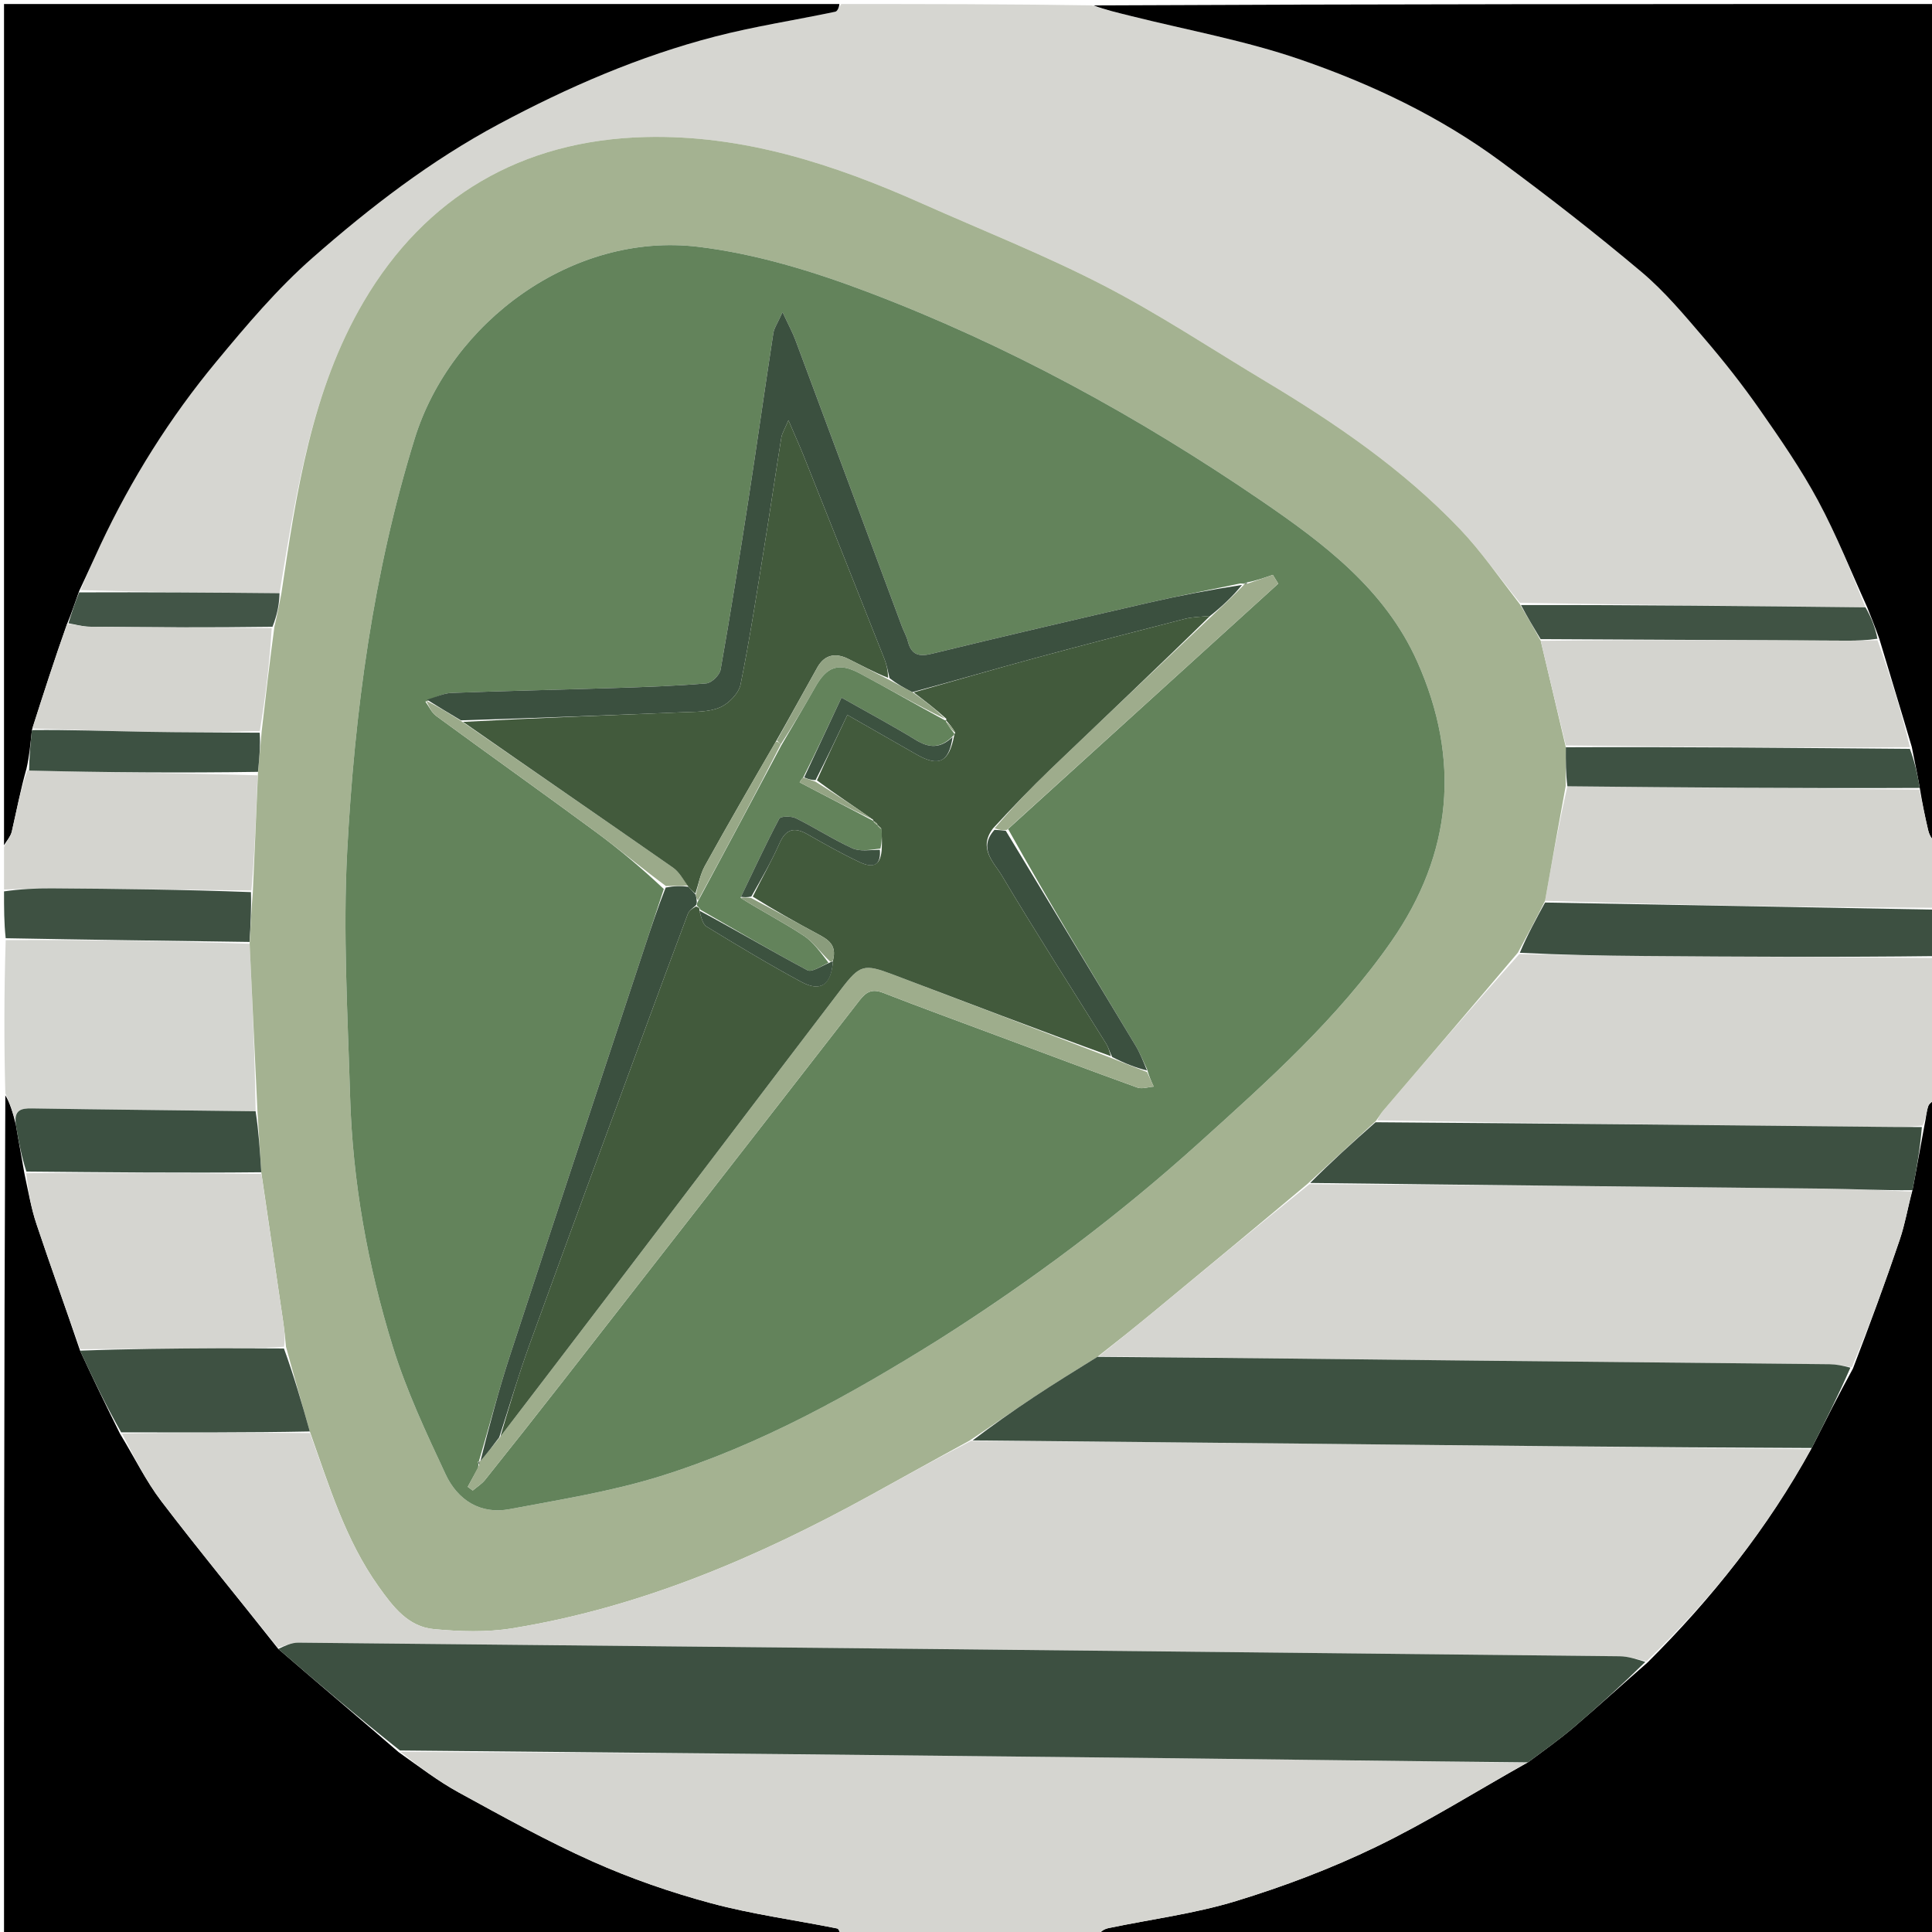 <svg version="1.1" id="Layer_1" xmlns="http://www.w3.org/2000/svg" xmlns:xlink="http://www.w3.org/1999/xlink" x="0px" y="0px"
	 width="100%" viewBox="0 0 480 480" enable-background="new 0 0 480 480" xml:space="preserve">
<path fill="#D6D6D1" opacity="1" stroke="none" 
	d="
M209,1 
	C229.688,1 250.375,1 271.197,1.339 
	C274.588,2.451 277.853,3.19 281.101,4.003 
	C295.13,7.513 309.479,10.105 323.1,14.804 
	C340.71,20.88 357.652,28.904 372.765,40.045 
	C384.727,48.862 396.474,58.012 407.842,67.578 
	C413.608,72.431 418.528,78.357 423.462,84.114 
	C428.295,89.753 432.915,95.615 437.167,101.703 
	C442.306,109.062 447.443,116.5 451.691,124.384 
	C456.298,132.934 459.88,142.035 463.479,150.897 
	C434.661,150.584 406.273,150.27 377.617,149.766 
	C372.483,143.49 368.03,137.012 362.672,131.396 
	C348.569,116.612 331.827,105.169 314.382,94.715 
	C300.977,86.682 287.906,77.998 274.045,70.846 
	C259.437,63.309 244.071,57.241 229.032,50.541 
	C207.145,40.789 184.629,33.429 160.31,34.046 
	C129.576,34.824 105.688,48.9 90.366,74.929 
	C77.402,96.955 73.615,122.372 69.448,147.382 
	C52.654,147.217 36.318,147.107 20.009,146.612 
	C21.675,142.608 23.273,138.97 24.961,135.375 
	C32.652,119 42.225,103.756 53.744,89.856 
	C61.242,80.809 68.926,71.706 77.721,63.991 
	C91.997,51.469 107.022,39.887 123.98,30.816 
	C141.185,21.611 158.883,13.945 177.719,9.07 
	C187.527,6.532 197.595,5.005 207.522,2.91 
	C208.122,2.783 208.512,1.66 209,1 
z"/>
<path fill="#000000" opacity="1" stroke="none" 
	d="
M208.531,1 
	C208.512,1.66 208.122,2.783 207.522,2.91 
	C197.595,5.005 187.527,6.532 177.719,9.07 
	C158.883,13.945 141.185,21.611 123.98,30.816 
	C107.022,39.887 91.997,51.469 77.721,63.991 
	C68.926,71.706 61.242,80.809 53.744,89.856 
	C42.225,103.756 32.652,119 24.961,135.375 
	C23.273,138.97 21.675,142.608 19.689,146.79 
	C18.563,149.854 17.783,152.354 16.66,155.021 
	C13.548,163.791 10.779,172.395 7.928,181.387 
	C7.562,184.873 7.278,187.97 6.567,191.028 
	C5.092,196.189 4.122,201.407 2.939,206.577 
	C2.659,207.802 1.665,208.863 1,210 
	C1,140.406 1,70.813 1,1 
	C70.021,1 139.042,1 208.531,1 
z"/>
<path fill="#000000" opacity="1" stroke="none" 
	d="
M209,481 
	C139.739,481 70.479,481 1,481 
	C1,411.646 1,342.292 1.322,272.129 
	C2.43,273.9 3.216,276.479 3.949,279.476 
	C4.627,283.63 5.359,287.366 6.06,291.512 
	C7.018,295.976 7.731,300.122 9.048,304.067 
	C12.528,314.494 16.269,324.835 19.895,335.568 
	C23.125,342.594 26.367,349.261 29.83,356.23 
	C33.367,362.039 36.219,367.902 40.094,372.984 
	C49.488,385.303 59.358,397.259 69.136,409.667 
	C79.12,418.31 89.005,426.648 99.035,435.315 
	C104.103,438.9 108.829,442.517 113.989,445.34 
	C124.941,451.332 135.89,457.421 147.273,462.5 
	C156.747,466.728 166.68,470.167 176.703,472.862 
	C186.96,475.62 197.578,477.027 208.017,479.129 
	C208.453,479.217 208.677,480.353 209,481 
z"/>
<path fill="#000000" opacity="1" stroke="none" 
	d="
M463.909,150.896 
	C459.88,142.035 456.298,132.934 451.691,124.384 
	C447.443,116.5 442.306,109.062 437.167,101.703 
	C432.915,95.615 428.295,89.753 423.462,84.114 
	C418.528,78.357 413.608,72.431 407.842,67.578 
	C396.474,58.012 384.727,48.862 372.765,40.045 
	C357.652,28.904 340.71,20.88 323.1,14.804 
	C309.479,10.105 295.13,7.513 281.101,4.003 
	C277.853,3.19 274.588,2.451 271.665,1.339 
	C341.594,1 411.187,1 481,1 
	C481,70.021 481,139.042 480.654,208.84 
	C479.873,208.478 479.307,207.37 479.03,206.194 
	C478.246,202.865 477.579,199.509 476.962,195.755 
	C476.358,192.218 475.659,189.09 474.974,185.553 
	C472.301,176.455 469.615,167.765 466.91,158.712 
	C465.897,155.865 464.903,153.38 463.909,150.896 
z"/>
<path fill="#000000" opacity="1" stroke="none" 
	d="
M481,273 
	C481,342.26 481,411.521 481,481 
	C411.979,481 342.958,481 273.159,480.652 
	C273.388,479.871 274.356,479.252 275.408,479.032 
	C285.967,476.825 296.775,475.457 307.047,472.322 
	C318.93,468.695 330.691,464.249 341.87,458.844 
	C354.711,452.635 366.854,444.985 379.607,437.856 
	C383.648,434.867 387.504,432.126 391.088,429.066 
	C397.142,423.897 403.024,418.527 409.284,413.082 
	C425.378,397.084 439.148,379.705 450.119,359.752 
	C453.531,353.011 456.764,346.571 460.361,340.009 
	C464.496,329.264 468.369,318.677 471.982,308.002 
	C473.296,304.12 473.989,300.027 475.155,295.687 
	C476.212,290.21 477.078,285.075 478.125,279.579 
	C478.54,277.73 478.598,276.181 479.082,274.78 
	C479.333,274.053 480.336,273.585 481,273 
z"/>
<path fill="#D5D5D0" opacity="1" stroke="none" 
	d="
M379.3,437.96 
	C366.854,444.985 354.711,452.635 341.87,458.844 
	C330.691,464.249 318.93,468.695 307.047,472.322 
	C296.775,475.457 285.967,476.825 275.408,479.032 
	C274.356,479.252 273.388,479.871 272.69,480.652 
	C251.979,481 230.958,481 209.469,481 
	C208.677,480.353 208.453,479.217 208.017,479.129 
	C197.578,477.027 186.96,475.62 176.703,472.862 
	C166.68,470.167 156.747,466.728 147.273,462.5 
	C135.89,457.421 124.941,451.332 113.989,445.34 
	C108.829,442.517 104.103,438.9 99.504,435.228 
	C163.882,435.483 227.936,436.129 291.99,436.832 
	C321.094,437.151 350.197,437.581 379.3,437.96 
z"/>
<path fill="#D5D5D0" opacity="1" stroke="none" 
	d="
M481,272.531 
	C480.336,273.585 479.333,274.053 479.082,274.78 
	C478.598,276.181 478.54,277.73 477.664,279.646 
	C473.358,280.034 469.693,279.993 466.028,279.955 
	C424.711,279.528 383.394,279.101 342.157,278.362 
	C342.68,277.371 343.056,276.634 343.579,276.023 
	C354.71,263 365.858,249.992 377.469,237.038 
	C388.058,237.237 398.182,237.429 408.307,237.51 
	C432.538,237.701 456.769,237.84 481,238 
	C481,249.354 481,260.708 481,272.531 
z"/>
<path fill="#D4D4CF" opacity="1" stroke="none" 
	d="
M476.867,196.164 
	C477.579,199.509 478.246,202.865 479.03,206.194 
	C479.307,207.37 479.873,208.478 480.654,209.309 
	C481,214.355 481,219.71 480.555,225.53 
	C448.029,225.406 415.949,224.817 383.864,223.807 
	C385.569,214.03 387.278,204.674 389.414,195.35 
	C418.851,195.644 447.859,195.904 476.867,196.164 
z"/>
<path fill="#D4D5D0" opacity="1" stroke="none" 
	d="
M4.002,279.058 
	C3.216,276.479 2.43,273.9 1.322,271.661 
	C1,259.312 1,246.625 1.414,233.569 
	C21.887,233.475 41.947,233.75 62.023,234.479 
	C62.683,248.67 63.325,262.407 63.504,276.096 
	C44.677,275.844 26.313,275.688 7.951,275.385 
	C5.143,275.339 3.424,275.785 4.002,279.058 
z"/>
<path fill="#D4D4CF" opacity="1" stroke="none" 
	d="
M1,210.458 
	C1.665,208.863 2.659,207.802 2.939,206.577 
	C4.122,201.407 5.092,196.189 6.796,191.395 
	C26.304,191.925 45.156,192.049 63.997,192.622 
	C63.632,202.494 63.276,211.917 62.464,221.256 
	C45.624,221.01 29.241,220.822 12.858,220.708 
	C8.906,220.68 4.953,220.896 1,221 
	C1,217.639 1,214.277 1,210.458 
z"/>
<path fill="#3D5041" opacity="1" stroke="none" 
	d="
M383.868,224.228 
	C415.949,224.817 448.029,225.406 480.555,225.997 
	C481,229.693 481,233.386 481,237.539 
	C456.769,237.84 432.538,237.701 408.307,237.51 
	C398.182,237.429 388.058,237.237 377.595,236.717 
	C379.459,232.302 381.664,228.265 383.868,224.228 
z"/>
<path fill="#3E5142" opacity="1" stroke="none" 
	d="
M1,221.461 
	C4.953,220.896 8.906,220.68 12.858,220.708 
	C29.241,220.822 45.624,221.01 62.351,221.641 
	C62.465,226.082 62.236,230.053 62.006,234.024 
	C41.947,233.75 21.887,233.475 1.414,233.1 
	C1,229.307 1,225.614 1,221.461 
z"/>
<path fill="#A4B291" opacity="1" stroke="none" 
	d="
M62.023,234.479 
	C62.236,230.053 62.465,226.082 62.808,221.725 
	C63.276,211.917 63.632,202.494 64.084,192.215 
	C64.452,188.26 64.722,185.162 65.02,181.646 
	C66.023,172.837 66.999,164.446 68.169,155.735 
	C68.878,152.756 69.392,150.096 69.907,147.436 
	C73.615,122.372 77.402,96.955 90.366,74.929 
	C105.688,48.9 129.576,34.824 160.31,34.046 
	C184.629,33.429 207.145,40.789 229.032,50.541 
	C244.071,57.241 259.437,63.309 274.045,70.846 
	C287.906,77.998 300.977,86.682 314.382,94.715 
	C331.827,105.169 348.569,116.612 362.672,131.396 
	C368.03,137.012 372.483,143.49 377.615,150.133 
	C379.508,153.39 381.134,156.09 382.788,159.209 
	C384.887,168.154 386.957,176.68 389.025,185.652 
	C389.011,189.172 388.999,192.244 388.986,195.317 
	C387.278,204.674 385.569,214.03 383.864,223.807 
	C381.664,228.265 379.459,232.302 377.129,236.66 
	C365.858,249.992 354.71,263 343.579,276.023 
	C343.056,276.634 342.68,277.371 341.831,278.506 
	C335.971,283.91 330.516,288.858 324.879,294.095 
	C311.946,304.947 299.206,315.524 286.439,326.068 
	C281.991,329.742 277.478,333.337 272.665,337.092 
	C267.213,340.474 262.04,343.658 256.98,347.012 
	C251.66,350.538 246.447,354.226 240.829,357.949 
	C232.343,362.569 224.233,367.119 216.084,371.595 
	C188.086,386.973 158.96,399.426 127.207,404.555 
	C120.878,405.577 114.214,405.352 107.794,404.751 
	C101.344,404.147 97.61,399.15 94.049,394.157 
	C85.79,382.578 81.776,369.149 76.973,355.645 
	C74.966,348.502 72.992,341.75 71.045,334.566 
	C70.853,332.342 70.674,330.544 70.412,328.757 
	C68.598,316.39 66.768,304.025 64.912,291.244 
	C64.577,285.933 64.272,281.038 63.968,276.143 
	C63.325,262.407 62.683,248.67 62.023,234.479 
M233.879,332.412 
	C256.544,318.017 277.926,301.958 297.885,283.957 
	C315.086,268.444 332.374,253 345.682,233.871 
	C360.851,212.068 362.927,188.649 352.119,164.396 
	C344.117,146.442 328.883,135.009 313.358,124.395 
	C282.764,103.477 250.321,85.719 215.639,72.569 
	C202.063,67.422 187.753,63.03 173.416,61.311 
	C142.237,57.574 111.985,80.048 103.032,108.97 
	C92.677,142.423 88.09,176.825 86.257,211.547 
	C85.19,231.738 86.386,252.067 86.977,272.322 
	C87.595,293.539 91.327,314.364 97.59,334.579 
	C100.962,345.466 105.863,355.931 110.712,366.288 
	C113.687,372.645 119.296,376.326 126.61,374.943 
	C139.136,372.574 151.843,370.57 163.969,366.792 
	C188.746,359.073 211.326,346.505 233.879,332.412 
z"/>
<path fill="#405344" opacity="1" stroke="none" 
	d="
M382.759,158.79 
	C381.134,156.09 379.508,153.39 377.884,150.323 
	C406.273,150.27 434.661,150.584 463.479,150.897 
	C464.903,153.38 465.897,155.865 466.446,158.7 
	C463.677,159.094 461.353,159.183 459.029,159.172 
	C433.606,159.054 408.183,158.92 382.759,158.79 
z"/>
<path fill="#425547" opacity="1" stroke="none" 
	d="
M69.448,147.382 
	C69.392,150.096 68.878,152.756 67.702,155.721 
	C52.105,155.931 37.169,155.864 22.234,155.704 
	C20.487,155.685 18.746,155.15 17.002,154.854 
	C17.783,152.354 18.563,149.854 19.663,147.175 
	C36.318,147.107 52.654,147.217 69.448,147.382 
z"/>
<path fill="#D4D4CF" opacity="1" stroke="none" 
	d="
M16.66,155.021 
	C18.746,155.15 20.487,155.685 22.234,155.704 
	C37.169,155.864 52.105,155.931 67.508,156.04 
	C66.999,164.446 66.023,172.837 64.553,181.618 
	C54.781,181.952 45.503,181.981 36.229,181.814 
	C26.821,181.644 17.416,181.279 8.01,181 
	C10.779,172.395 13.548,163.791 16.66,155.021 
z"/>
<path fill="#3D5142" opacity="1" stroke="none" 
	d="
M7.928,181.387 
	C17.416,181.279 26.821,181.644 36.229,181.814 
	C45.503,181.981 54.781,181.952 64.526,182.036 
	C64.722,185.162 64.452,188.26 64.094,191.766 
	C45.156,192.049 26.304,191.925 7.223,191.435 
	C7.278,187.97 7.562,184.873 7.928,181.387 
z"/>
<path fill="#D5D5D0" opacity="1" stroke="none" 
	d="
M77.007,356.037 
	C81.776,369.149 85.79,382.578 94.049,394.157 
	C97.61,399.15 101.344,404.147 107.794,404.751 
	C114.214,405.352 120.878,405.577 127.207,404.555 
	C158.96,399.426 188.086,386.973 216.084,371.595 
	C224.233,367.119 232.343,362.569 241.285,357.97 
	C270.413,358.156 298.727,358.401 327.041,358.699 
	C368.008,359.13 408.974,359.6 449.94,360.054 
	C439.148,379.705 425.378,397.084 409.086,412.738 
	C406.521,412.187 404.465,411.516 402.401,411.494 
	C292.967,410.313 183.533,409.181 74.098,408.112 
	C72.415,408.095 70.724,408.926 69.036,409.362 
	C59.358,397.259 49.488,385.303 40.094,372.984 
	C36.219,367.902 33.367,362.039 30.322,356.163 
	C46.065,355.874 61.536,355.956 77.007,356.037 
z"/>
<path fill="#3D5041" opacity="1" stroke="none" 
	d="
M69.136,409.667 
	C70.724,408.926 72.415,408.095 74.098,408.112 
	C183.533,409.181 292.967,410.313 402.401,411.494 
	C404.465,411.516 406.521,412.187 408.779,412.898 
	C403.024,418.527 397.142,423.897 391.088,429.066 
	C387.504,432.126 383.648,434.867 379.607,437.856 
	C350.197,437.581 321.094,437.151 291.99,436.832 
	C227.936,436.129 163.882,435.483 99.358,434.9 
	C89.005,426.648 79.12,418.31 69.136,409.667 
z"/>
<path fill="#D5D5D0" opacity="1" stroke="none" 
	d="
M64.943,291.66 
	C66.768,304.025 68.598,316.39 70.412,328.757 
	C70.674,330.544 70.853,332.342 70.575,334.594 
	C64.941,335.024 59.803,334.952 54.666,334.976 
	C43.079,335.029 31.493,335.129 19.906,335.21 
	C16.269,324.835 12.528,314.494 9.048,304.067 
	C7.731,300.122 7.018,295.976 6.522,291.478 
	C26.323,291.243 45.633,291.451 64.943,291.66 
z"/>
<path fill="#3E5142" opacity="1" stroke="none" 
	d="
M19.895,335.568 
	C31.493,335.129 43.079,335.029 54.666,334.976 
	C59.803,334.952 64.941,335.024 70.548,335.026 
	C72.992,341.75 74.966,348.502 76.973,355.645 
	C61.536,355.956 46.065,355.874 30.101,355.861 
	C26.367,349.261 23.125,342.594 19.895,335.568 
z"/>
<path fill="#3C5041" opacity="1" stroke="none" 
	d="
M64.912,291.244 
	C45.633,291.451 26.323,291.243 6.552,291.069 
	C5.359,287.366 4.627,283.63 3.949,279.476 
	C3.424,275.785 5.143,275.339 7.951,275.385 
	C26.313,275.688 44.677,275.844 63.504,276.096 
	C64.272,281.038 64.577,285.933 64.912,291.244 
z"/>
<path fill="#D4D4CF" opacity="1" stroke="none" 
	d="
M382.788,159.209 
	C408.183,158.92 433.606,159.054 459.029,159.172 
	C461.353,159.183 463.677,159.094 466.465,159.063 
	C469.615,167.765 472.301,176.455 474.515,185.64 
	C445.704,185.824 417.365,185.515 389.027,185.205 
	C386.957,176.68 384.887,168.154 382.788,159.209 
z"/>
<path fill="#3E5243" opacity="1" stroke="none" 
	d="
M389.025,185.652 
	C417.365,185.515 445.704,185.824 474.501,186.048 
	C475.659,189.09 476.358,192.218 476.962,195.755 
	C447.859,195.904 418.851,195.644 389.414,195.35 
	C388.999,192.244 389.011,189.172 389.025,185.652 
z"/>
<path fill="#D5D5D0" opacity="1" stroke="none" 
	d="
M272.994,336.968 
	C277.478,333.337 281.991,329.742 286.439,326.068 
	C299.206,315.524 311.946,304.947 325.334,294.194 
	C368.508,294.435 411.045,294.841 453.581,295.318 
	C460.711,295.398 467.837,295.785 474.965,296.03 
	C473.989,300.027 473.296,304.12 471.982,308.002 
	C468.369,318.677 464.496,329.264 460.091,339.674 
	C457.825,339.28 456.195,338.954 454.562,338.937 
	C425.297,338.62 396.032,338.363 366.768,338.048 
	C335.51,337.712 304.252,337.33 272.994,336.968 
z"/>
<path fill="#3D5141" opacity="1" stroke="none" 
	d="
M272.665,337.092 
	C304.252,337.33 335.51,337.712 366.768,338.048 
	C396.032,338.363 425.297,338.62 454.562,338.937 
	C456.195,338.954 457.825,339.28 459.727,339.797 
	C456.764,346.571 453.531,353.011 450.119,359.752 
	C408.974,359.6 368.008,359.13 327.041,358.699 
	C298.727,358.401 270.413,358.156 241.643,357.865 
	C246.447,354.226 251.66,350.538 256.98,347.012 
	C262.04,343.658 267.213,340.474 272.665,337.092 
z"/>
<path fill="#3D5041" opacity="1" stroke="none" 
	d="
M475.155,295.687 
	C467.837,295.785 460.711,295.398 453.581,295.318 
	C411.045,294.841 368.508,294.435 325.517,293.906 
	C330.516,288.858 335.971,283.91 341.752,278.818 
	C383.394,279.101 424.711,279.528 466.028,279.955 
	C469.693,279.993 473.358,280.034 477.484,280.007 
	C477.078,285.075 476.212,290.21 475.155,295.687 
z"/>
<path fill="#63835B" opacity="1" stroke="none" 
	d="
M233.571,332.606 
	C211.326,346.505 188.746,359.073 163.969,366.792 
	C151.843,370.57 139.136,372.574 126.61,374.943 
	C119.296,376.326 113.687,372.645 110.712,366.288 
	C105.863,355.931 100.962,345.466 97.59,334.579 
	C91.327,314.364 87.595,293.539 86.977,272.322 
	C86.386,252.067 85.19,231.738 86.257,211.547 
	C88.09,176.825 92.677,142.423 103.032,108.97 
	C111.985,80.048 142.237,57.574 173.416,61.311 
	C187.753,63.03 202.063,67.422 215.639,72.569 
	C250.321,85.719 282.764,103.477 313.358,124.395 
	C328.883,135.009 344.117,146.442 352.119,164.396 
	C362.927,188.649 360.851,212.068 345.682,233.871 
	C332.374,253 315.086,268.444 297.885,283.957 
	C277.926,301.958 256.544,318.017 233.571,332.606 
M309.019,144.998 
	C309.019,144.998 309.069,145.029 308.205,144.95 
	C300.574,146.544 292.915,148.01 285.32,149.755 
	C267.341,153.887 249.372,158.065 231.451,162.437 
	C228.12,163.25 226.382,162.582 225.54,159.292 
	C225.213,158.015 224.521,156.835 224.058,155.588 
	C215.247,131.892 206.457,108.188 197.624,84.5 
	C196.912,82.592 195.922,80.787 194.42,77.554 
	C193.208,80.276 192.333,81.493 192.13,82.813 
	C190.011,96.586 188.07,110.386 185.941,124.158 
	C183.76,138.26 181.508,152.353 179.027,166.404 
	C178.79,167.749 176.787,169.678 175.473,169.79 
	C167.866,170.435 160.223,170.691 152.587,170.937 
	C139.128,171.372 125.663,171.638 112.207,172.151 
	C110.145,172.23 108.119,173.251 105.693,174.327 
	C106.577,175.529 107.231,177.045 108.379,177.885 
	C121.528,187.513 134.809,196.96 147.93,206.625 
	C153.773,210.929 159.332,215.618 164.921,220.87 
	C163.312,225.758 161.707,230.649 160.093,235.536 
	C148.936,269.315 137.715,303.073 126.664,336.886 
	C123.844,345.516 121.563,354.322 119,363.003 
	C119,363.003 119.056,363.007 118.722,363.185 
	C118.83,363.482 118.938,363.778 118.778,364.694 
	C117.922,366.261 117.067,367.827 116.211,369.393 
	C116.624,369.7 117.038,370.007 117.451,370.314 
	C118.484,369.436 119.691,368.698 120.521,367.658 
	C126.953,359.602 133.346,351.514 139.688,343.386 
	C164.338,311.791 188.987,280.195 213.553,248.535 
	C215.255,246.341 216.725,245.62 219.421,246.669 
	C228.88,250.35 238.417,253.829 247.928,257.376 
	C259.465,261.678 270.989,266.019 282.571,270.2 
	C283.744,270.624 285.272,270.066 286.635,269.964 
	C286.085,268.759 285.535,267.553 284.953,265.574 
	C284.019,263.635 283.231,261.608 282.126,259.772 
	C271.407,241.961 260.635,224.182 250.456,205.962 
	C272.829,185.643 295.202,165.325 317.576,145.006 
	C317.127,144.278 316.678,143.549 316.23,142.821 
	C314.151,143.54 312.071,144.26 309.764,144.722 
	C309.511,144.833 309.258,144.944 309.019,144.998 
z"/>
<path fill="#3B503F" opacity="1" stroke="none" 
	d="
M106.076,173.837 
	C108.119,173.251 110.145,172.23 112.207,172.151 
	C125.663,171.638 139.128,171.372 152.587,170.937 
	C160.223,170.691 167.866,170.435 175.473,169.79 
	C176.787,169.678 178.79,167.749 179.027,166.404 
	C181.508,152.353 183.76,138.26 185.941,124.158 
	C188.07,110.386 190.011,96.586 192.13,82.813 
	C192.333,81.493 193.208,80.276 194.42,77.554 
	C195.922,80.787 196.912,82.592 197.624,84.5 
	C206.457,108.188 215.247,131.892 224.058,155.588 
	C224.521,156.835 225.213,158.015 225.54,159.292 
	C226.382,162.582 228.12,163.25 231.451,162.437 
	C249.372,158.065 267.341,153.887 285.32,149.755 
	C292.915,148.01 300.574,146.544 308.565,145.323 
	C306.31,148.141 303.695,150.586 300.644,153.021 
	C298.252,153.248 296.24,153.272 294.346,153.758 
	C281.87,156.96 269.398,160.185 256.966,163.552 
	C246.946,166.267 236.983,169.192 226.66,171.962 
	C224.555,170.889 222.785,169.876 220.997,168.487 
	C220.58,166.67 220.309,165.18 219.763,163.799 
	C213.158,147.102 206.522,130.418 199.868,113.741 
	C198.75,110.94 197.506,108.19 195.886,104.403 
	C194.945,106.656 194.292,107.651 194.119,108.723 
	C192.692,117.558 191.408,126.417 189.976,135.252 
	C188.094,146.866 186.329,158.508 183.996,170.034 
	C183.546,172.254 181.06,174.805 178.884,175.745 
	C176.121,176.938 172.722,176.83 169.584,176.96 
	C151.336,177.719 133.083,178.383 114.514,178.969 
	C111.489,177.186 108.782,175.511 106.076,173.837 
z"/>
<path fill="#9EAD8C" opacity="1" stroke="none" 
	d="
M284.984,266.348 
	C285.535,267.553 286.085,268.759 286.635,269.964 
	C285.272,270.066 283.744,270.624 282.571,270.2 
	C270.989,266.019 259.465,261.678 247.928,257.376 
	C238.417,253.829 228.88,250.35 219.421,246.669 
	C216.725,245.62 215.255,246.341 213.553,248.535 
	C188.987,280.195 164.338,311.791 139.688,343.386 
	C133.346,351.514 126.953,359.602 120.521,367.658 
	C119.691,368.698 118.484,369.436 117.451,370.314 
	C117.038,370.007 116.624,369.7 116.211,369.393 
	C117.067,367.827 117.922,366.261 118.977,364.118 
	C119.137,363.363 119.096,363.185 119.056,363.007 
	C119.056,363.007 119,363.003 119.344,362.949 
	C121.138,360.961 122.588,359.028 124.321,356.912 
	C142.736,332.873 160.868,309.017 179.001,285.162 
	C188.974,272.041 198.923,258.902 208.934,245.811 
	C213.653,239.64 214.616,239.378 221.909,242.142 
	C239.957,248.983 257.984,255.879 276.332,262.946 
	C279.424,264.208 282.204,265.278 284.984,266.348 
z"/>
<path fill="#3B503F" opacity="1" stroke="none" 
	d="
M124.038,357.095 
	C122.588,359.028 121.138,360.961 119.362,362.971 
	C121.563,354.322 123.844,345.516 126.664,336.886 
	C137.715,303.073 148.936,269.315 160.093,235.536 
	C161.707,230.649 163.312,225.758 165.397,220.502 
	C167.583,220.098 169.292,220.062 171.052,220.313 
	C171.653,221.073 172.205,221.544 172.851,222.31 
	C173.016,223.008 173.088,223.413 173.119,224.111 
	C173.07,224.601 173.062,224.798 172.708,225.082 
	C171.864,225.788 171.165,226.332 170.9,227.039 
	C167.284,236.67 163.708,246.316 160.161,255.973 
	C150.608,281.983 141.01,307.976 131.57,334.027 
	C128.816,341.628 126.536,349.401 124.038,357.095 
z"/>
<path fill="#3B503F" opacity="1" stroke="none" 
	d="
M284.969,265.961 
	C282.204,265.278 279.424,264.208 276.313,262.599 
	C275.612,261.153 275.366,260.171 274.856,259.353 
	C266.182,245.429 257.296,231.632 248.914,217.535 
	C247.004,214.324 242.896,210.809 247.083,206.16 
	C248.282,206.228 249.08,206.311 249.878,206.394 
	C260.635,224.182 271.407,241.961 282.126,259.772 
	C283.231,261.608 284.019,263.635 284.969,265.961 
z"/>
<path fill="#9EAC8C" opacity="1" stroke="none" 
	d="
M250.167,206.178 
	C249.08,206.311 248.282,206.228 247.12,205.786 
	C251.521,200.622 256.183,195.711 261.069,191.033 
	C274.355,178.313 287.736,165.691 301.079,153.031 
	C303.695,150.586 306.31,148.141 308.997,145.362 
	C309.069,145.029 309.019,144.998 309.264,145.074 
	C309.67,145.093 309.831,145.036 309.992,144.979 
	C312.071,144.26 314.151,143.54 316.23,142.821 
	C316.678,143.549 317.127,144.278 317.576,145.006 
	C295.202,165.325 272.829,185.643 250.167,206.178 
z"/>
<path fill="#9BAA8A" opacity="1" stroke="none" 
	d="
M171.002,220.025 
	C169.292,220.062 167.583,220.098 165.447,220.134 
	C159.332,215.618 153.773,210.929 147.93,206.625 
	C134.809,196.96 121.528,187.513 108.379,177.885 
	C107.231,177.045 106.577,175.529 105.885,174.082 
	C108.782,175.511 111.489,177.186 114.723,179.24 
	C132.58,191.58 149.933,203.507 167.2,215.557 
	C168.751,216.64 169.748,218.517 171.002,220.025 
z"/>
<path fill="#3B503F" opacity="1" stroke="none" 
	d="
M309.878,144.85 
	C309.831,145.036 309.67,145.093 309.257,145.102 
	C309.258,144.944 309.511,144.833 309.878,144.85 
z"/>
<path fill="#3B503F" opacity="1" stroke="none" 
	d="
M118.889,363.096 
	C119.096,363.185 119.137,363.363 119.112,363.808 
	C118.938,363.778 118.83,363.482 118.889,363.096 
z"/>
<path fill="#425A3C" opacity="1" stroke="none" 
	d="
M300.644,153.021 
	C287.736,165.691 274.355,178.313 261.069,191.033 
	C256.183,195.711 251.521,200.622 246.719,205.8 
	C242.896,210.809 247.004,214.324 248.914,217.535 
	C257.296,231.632 266.182,245.429 274.856,259.353 
	C275.366,260.171 275.612,261.153 276,262.406 
	C257.984,255.879 239.957,248.983 221.909,242.142 
	C214.616,239.378 213.653,239.64 208.934,245.811 
	C198.923,258.902 188.974,272.041 179.001,285.162 
	C160.868,309.017 142.736,332.873 124.321,356.912 
	C126.536,349.401 128.816,341.628 131.57,334.027 
	C141.01,307.976 150.608,281.983 160.161,255.973 
	C163.708,246.316 167.284,236.67 170.9,227.039 
	C171.165,226.332 171.864,225.788 172.906,225.206 
	C173.698,225.449 173.874,225.705 173.754,226.245 
	C174.194,227.758 174.526,229.581 175.579,230.225 
	C183.311,234.95 191.086,239.63 199.058,243.934 
	C203.944,246.572 206.552,244.675 206.988,238.457 
	C207.904,234.73 205.711,233.418 203.266,232.108 
	C197.801,229.179 192.399,226.131 187.024,222.767 
	C189.291,218.126 191.714,213.941 193.655,209.544 
	C195.297,205.825 197.431,205.446 200.709,207.321 
	C204.896,209.715 209.112,212.087 213.466,214.15 
	C217.23,215.933 218.892,214.809 219.081,210.654 
	C219.159,208.919 219.095,207.485 218.918,205.812 
	C218.534,205.367 218.261,205.16 217.989,204.985 
	C217.99,205.016 218.051,205.008 217.967,204.755 
	C217.589,204.321 217.294,204.14 217.002,203.983 
	C217.005,204.008 217.044,203.978 216.918,203.662 
	C212.174,200.323 207.557,197.3 202.964,193.884 
	C205.433,188.342 207.878,183.193 210.525,177.621 
	C216.843,181.233 222.299,184.362 227.764,187.473 
	C233.241,190.591 235.763,189.375 237.042,182.852 
	C237.073,182.666 237.117,182.292 237.338,182.054 
	C236.716,180.862 235.874,179.908 235.038,178.972 
	C235.044,178.989 235.074,178.952 235.123,178.596 
	C232.447,176.168 229.721,174.096 226.995,172.023 
	C236.983,169.192 246.946,166.267 256.966,163.552 
	C269.398,160.185 281.87,156.96 294.346,153.758 
	C296.24,153.272 298.252,153.248 300.644,153.021 
z"/>
<path fill="#425A3C" opacity="1" stroke="none" 
	d="
M171.052,220.313 
	C169.748,218.517 168.751,216.64 167.2,215.557 
	C149.933,203.507 132.58,191.58 115.041,179.349 
	C133.083,178.383 151.336,177.719 169.584,176.96 
	C172.722,176.83 176.121,176.938 178.884,175.745 
	C181.06,174.805 183.546,172.254 183.996,170.034 
	C186.329,158.508 188.094,146.866 189.976,135.252 
	C191.408,126.417 192.692,117.558 194.119,108.723 
	C194.292,107.651 194.945,106.656 195.886,104.403 
	C197.506,108.19 198.75,110.94 199.868,113.741 
	C206.522,130.418 213.158,147.102 219.763,163.799 
	C220.309,165.18 220.58,166.67 220.659,168.408 
	C217.122,167.019 213.938,165.262 210.676,163.663 
	C207.56,162.135 204.854,162.642 203.066,165.829 
	C199.677,171.867 196.355,177.942 192.764,184.238 
	C186.709,194.67 180.828,204.828 175.14,215.094 
	C173.975,217.196 173.532,219.698 172.757,222.016 
	C172.205,221.544 171.653,221.073 171.052,220.313 
z"/>
<path fill="#92A383" opacity="1" stroke="none" 
	d="
M193.005,184.002 
	C196.355,177.942 199.677,171.867 203.066,165.829 
	C204.854,162.642 207.56,162.135 210.676,163.663 
	C213.938,165.262 217.122,167.019 220.677,168.786 
	C222.785,169.876 224.555,170.889 226.66,171.962 
	C229.721,174.096 232.447,176.168 234.764,178.571 
	C227.438,175.018 220.586,171.011 213.581,167.29 
	C208.349,164.511 205.442,165.594 202.588,170.645 
	C199.832,175.523 196.953,180.33 193.981,184.937 
	C193.557,184.471 193.281,184.237 193.005,184.002 
z"/>
<path fill="#63835B" opacity="1" stroke="none" 
	d="
M194.129,185.169 
	C196.953,180.33 199.832,175.523 202.588,170.645 
	C205.442,165.594 208.349,164.511 213.581,167.29 
	C220.586,171.011 227.438,175.018 234.715,178.927 
	C235.074,178.952 235.044,178.989 235.056,179.315 
	C235.752,180.524 236.434,181.408 237.117,182.292 
	C237.117,182.292 237.073,182.666 236.707,182.905 
	C233.6,186.012 230.813,185.854 227.511,183.832 
	C221.754,180.308 215.787,177.124 209.067,173.322 
	C205.765,180.381 202.778,186.769 199.524,193.205 
	C199.061,193.628 198.864,194.002 198.668,194.376 
	C204.793,197.576 210.919,200.777 217.044,203.978 
	C217.044,203.978 217.005,204.008 217.1,204.225 
	C217.48,204.631 217.766,204.82 218.051,205.008 
	C218.051,205.008 217.99,205.016 218.111,205.211 
	C218.498,205.621 218.764,205.836 219.03,206.051 
	C219.095,207.485 219.159,208.919 218.745,210.826 
	C216.069,211.151 213.599,211.599 211.729,210.74 
	C206.932,208.534 202.463,205.625 197.722,203.282 
	C196.584,202.719 193.94,202.759 193.613,203.379 
	C190.246,209.756 187.213,216.31 183.974,223.055 
	C189.146,226.315 194.577,229.112 199.652,232.451 
	C202.112,234.069 203.903,236.704 205.832,239.178 
	C203.949,240.056 201.697,241.639 200.598,241.054 
	C191.603,236.267 182.824,231.076 173.98,226.008 
	C173.874,225.705 173.698,225.449 173.253,225.119 
	C173.062,224.798 173.07,224.601 173.398,223.956 
	C180.522,210.728 187.325,197.948 194.129,185.169 
z"/>
<path fill="#98A887" opacity="1" stroke="none" 
	d="
M193.981,184.937 
	C187.325,197.948 180.522,210.728 173.439,223.662 
	C173.088,223.413 173.016,223.008 172.851,222.31 
	C173.532,219.698 173.975,217.196 175.14,215.094 
	C180.828,204.828 186.709,194.67 192.764,184.238 
	C193.281,184.237 193.557,184.471 193.981,184.937 
z"/>
<path fill="#3C5240" opacity="1" stroke="none" 
	d="
M199.79,193.156 
	C202.778,186.769 205.765,180.381 209.067,173.322 
	C215.787,177.124 221.754,180.308 227.511,183.832 
	C230.813,185.854 233.6,186.012 236.676,183.091 
	C235.763,189.375 233.241,190.591 227.764,187.473 
	C222.299,184.362 216.843,181.233 210.525,177.621 
	C207.878,183.193 205.433,188.342 202.629,193.813 
	C201.444,193.809 200.617,193.482 199.79,193.156 
z"/>
<path fill="#3D5240" opacity="1" stroke="none" 
	d="
M184.087,222.814 
	C187.213,216.31 190.246,209.756 193.613,203.379 
	C193.94,202.759 196.584,202.719 197.722,203.282 
	C202.463,205.625 206.932,208.534 211.729,210.74 
	C213.599,211.599 216.069,211.151 218.602,211.126 
	C218.892,214.809 217.23,215.933 213.466,214.15 
	C209.112,212.087 204.896,209.715 200.709,207.321 
	C197.431,205.446 195.297,205.825 193.655,209.544 
	C191.714,213.941 189.291,218.126 186.662,222.741 
	C185.528,222.991 184.807,222.903 184.087,222.814 
z"/>
<path fill="#3C523F" opacity="1" stroke="none" 
	d="
M173.754,226.245 
	C182.824,231.076 191.603,236.267 200.598,241.054 
	C201.697,241.639 203.949,240.056 206.07,239.189 
	C206.473,238.9 206.946,238.849 206.946,238.849 
	C206.552,244.675 203.944,246.572 199.058,243.934 
	C191.086,239.63 183.311,234.95 175.579,230.225 
	C174.526,229.581 174.194,227.758 173.754,226.245 
z"/>
<path fill="#8A9C7C" opacity="1" stroke="none" 
	d="
M206.988,238.457 
	C206.946,238.849 206.473,238.9 206.235,238.889 
	C203.903,236.704 202.112,234.069 199.652,232.451 
	C194.577,229.112 189.146,226.315 183.974,223.055 
	C184.807,222.903 185.528,222.991 186.61,223.105 
	C192.399,226.131 197.801,229.179 203.266,232.108 
	C205.711,233.418 207.904,234.73 206.988,238.457 
z"/>
<path fill="#94A484" opacity="1" stroke="none" 
	d="
M199.524,193.205 
	C200.617,193.482 201.444,193.809 202.606,194.206 
	C207.557,197.3 212.174,200.323 216.918,203.662 
	C210.919,200.777 204.793,197.576 198.668,194.376 
	C198.864,194.002 199.061,193.628 199.524,193.205 
z"/>
<path fill="#92A383" opacity="1" stroke="none" 
	d="
M237.338,182.054 
	C236.434,181.408 235.752,180.524 235.051,179.297 
	C235.874,179.908 236.716,180.862 237.338,182.054 
z"/>
<path fill="#94A484" opacity="1" stroke="none" 
	d="
M217.967,204.755 
	C217.766,204.82 217.48,204.631 217.098,204.201 
	C217.294,204.14 217.589,204.321 217.967,204.755 
z"/>
<path fill="#94A484" opacity="1" stroke="none" 
	d="
M218.918,205.812 
	C218.764,205.836 218.498,205.621 218.11,205.18 
	C218.261,205.16 218.534,205.367 218.918,205.812 
z"/>
</svg>